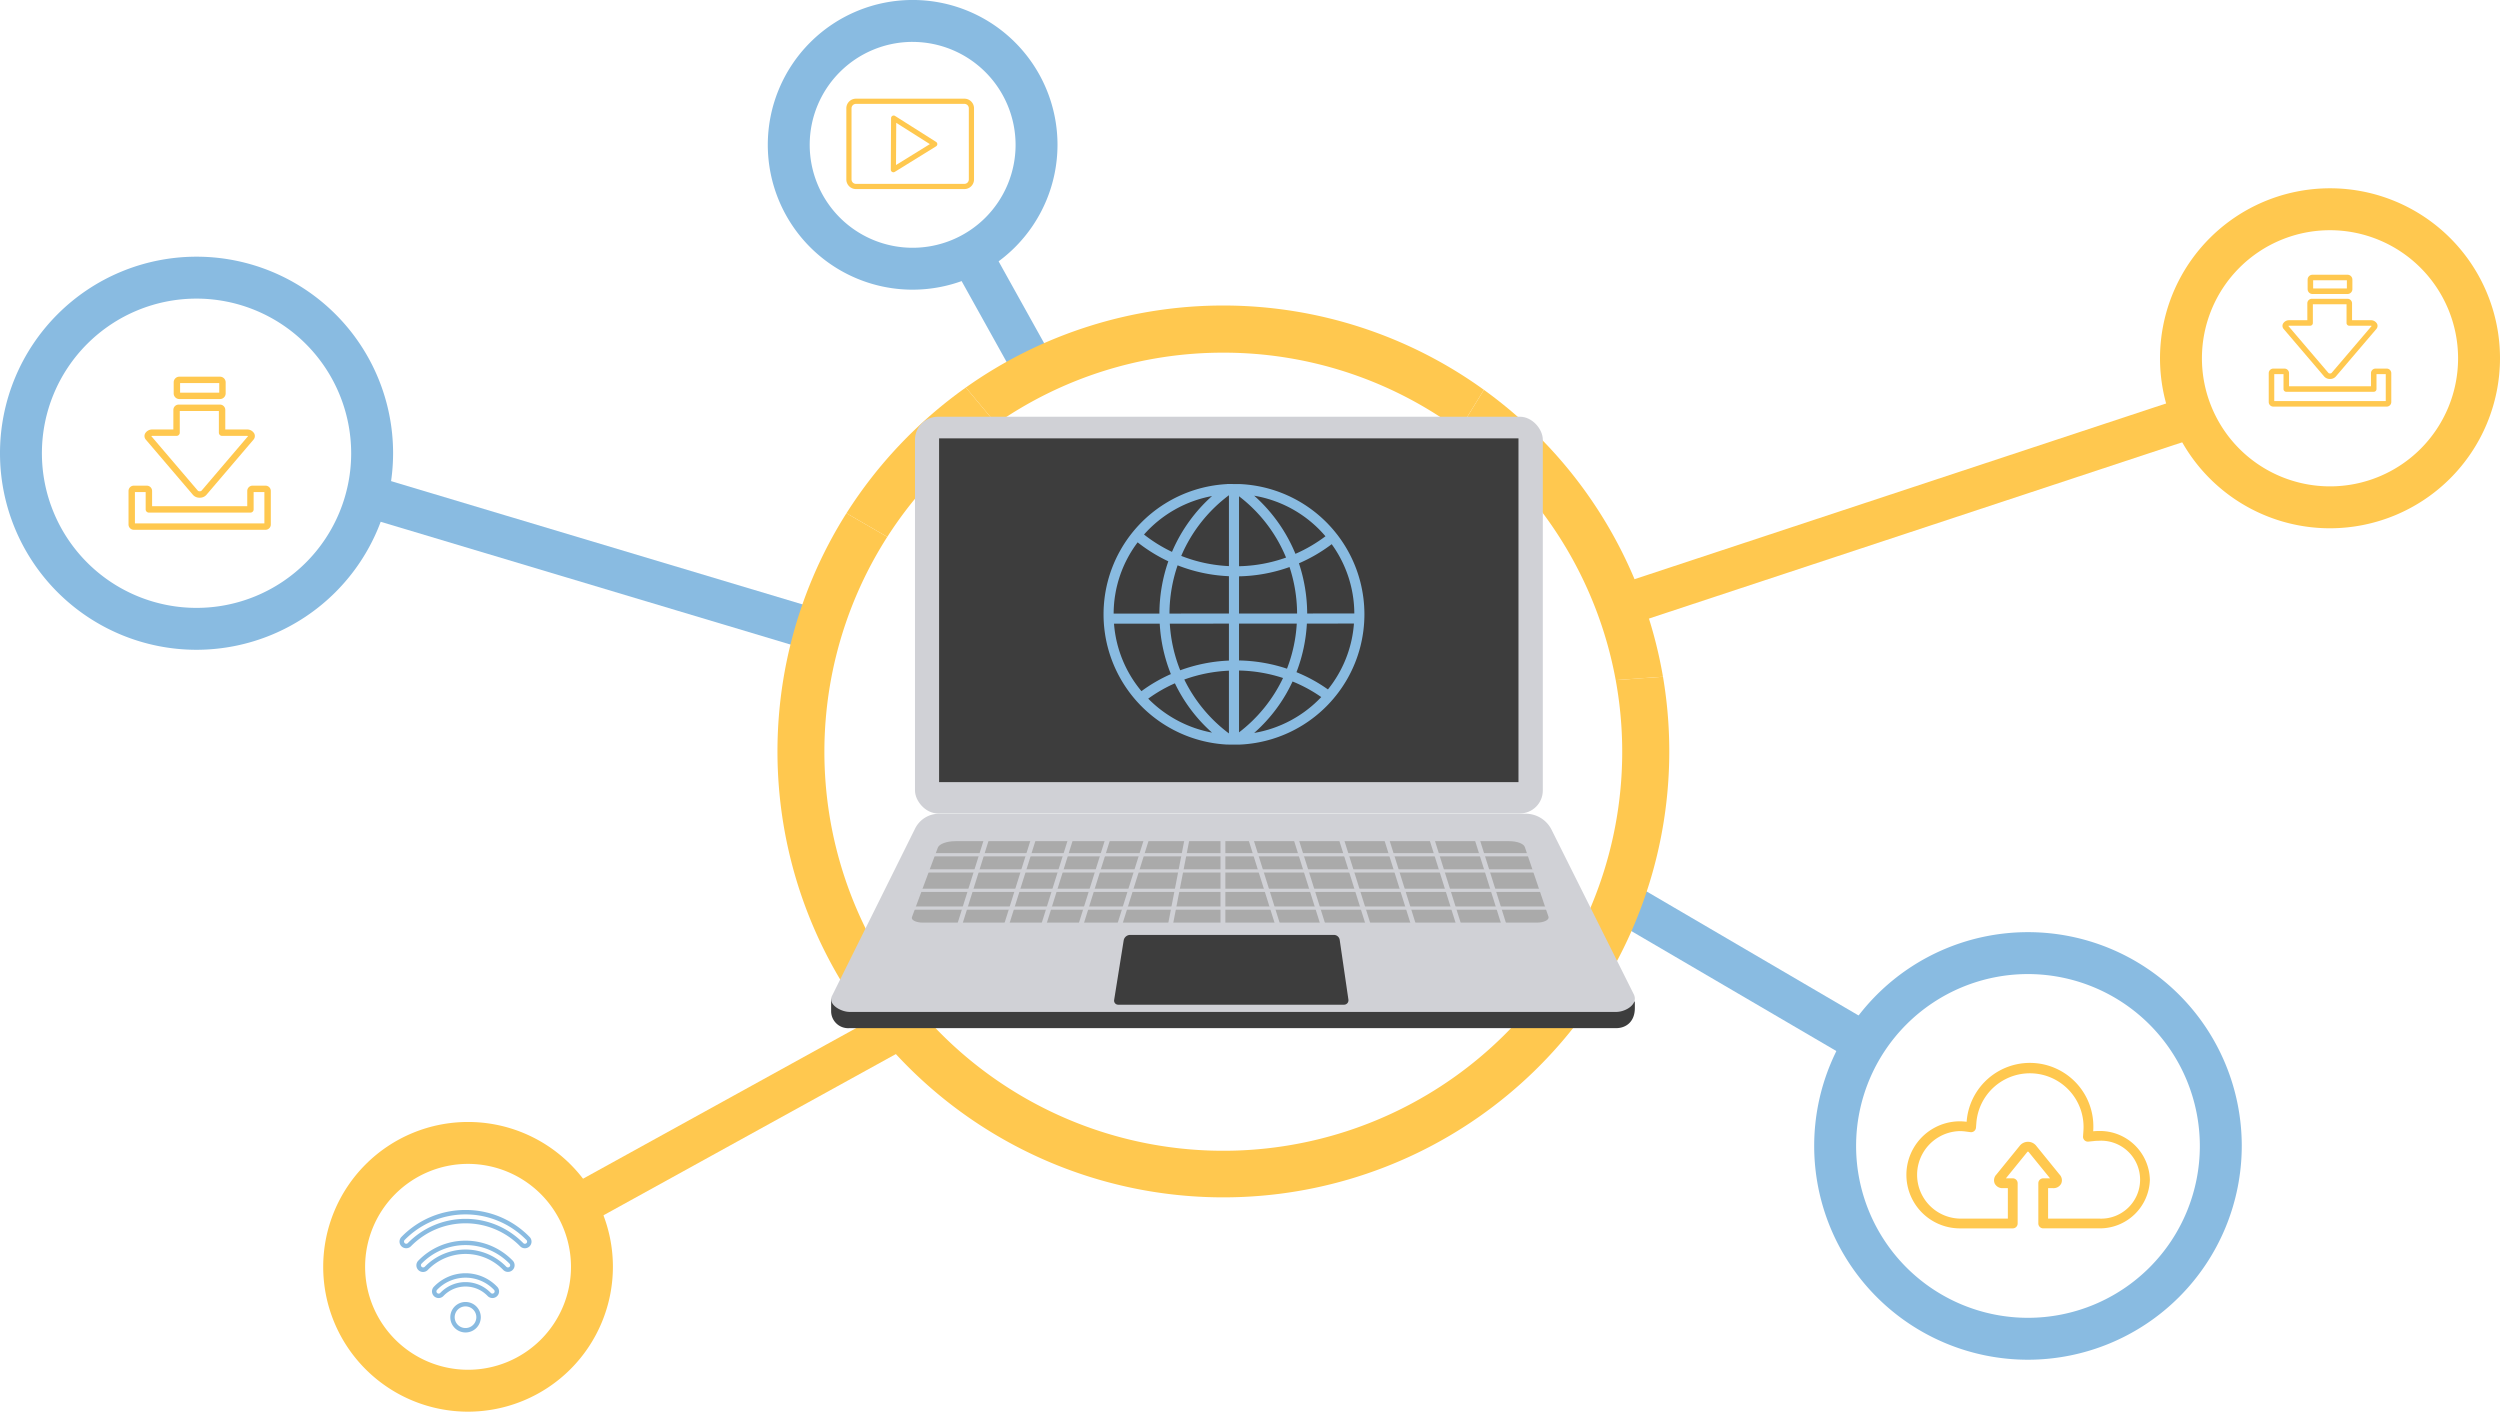 <svg xmlns="http://www.w3.org/2000/svg" width="508.369" height="287.06" viewBox="0 0 508.369 287.06"><defs><style>.a{fill:#89bbe1;}.b{fill:#ffc84f;}.c{fill:#ce521f;}.d{fill:#ebebeb;}.e{fill:#8e96a3;}.f{fill:#3d3d3d;}.g{fill:#d0d1d6;}.h{fill:#aaa;}</style></defs><g transform="translate(-669.916 -292.395)"><path class="a" d="M1082.3,568.892a43.473,43.473,0,1,1,43.473-43.473A43.522,43.522,0,0,1,1082.3,568.892Zm0-78.423a34.95,34.95,0,1,0,34.95,34.95A34.989,34.989,0,0,0,1082.3,490.469Z"/><path class="b" d="M1143.717,399.82a34.568,34.568,0,1,1,34.568-34.567A34.606,34.606,0,0,1,1143.717,399.82Zm0-60.612a26.044,26.044,0,1,0,26.044,26.045A26.075,26.075,0,0,0,1143.717,339.208Z"/><path class="a" d="M709.883,424.528a39.968,39.968,0,1,1,39.968-39.968A40.012,40.012,0,0,1,709.883,424.528Zm0-71.412a31.445,31.445,0,1,0,31.444,31.444A31.48,31.48,0,0,0,709.883,353.116Z"/><path class="b" d="M765.094,579.455A29.455,29.455,0,1,1,794.549,550,29.488,29.488,0,0,1,765.094,579.455Zm0-50.387A20.932,20.932,0,1,0,786.026,550,20.956,20.956,0,0,0,765.094,529.068Z"/><path class="a" d="M855.5,351.3a29.455,29.455,0,1,1,29.456-29.455A29.489,29.489,0,0,1,855.5,351.3Zm0-50.387a20.932,20.932,0,1,0,20.932,20.932A20.956,20.956,0,0,0,855.5,300.918Z"/><rect class="a" width="8.523" height="57.884" transform="matrix(0.505, -0.863, 0.863, 0.505, 996.985, 478.998)"/><rect class="b" width="121.434" height="8.523" transform="translate(996.774 411.994) rotate(-18.292)"/><rect class="a" width="8.523" height="95.814" transform="matrix(0.287, -0.958, 0.958, 0.287, 743.306, 397.294)"/><rect class="b" width="75.773" height="8.524" transform="translate(785.032 533.978) rotate(-28.874)"/><rect class="a" width="8.524" height="27.075" transform="translate(863.11 345.334) rotate(-29.093)"/><path class="b" d="M998.466,430.687l9.612-.68a90.834,90.834,0,0,0-36.414-58.342l-5.043,8.182A81.235,81.235,0,0,1,998.466,430.687Z"/><path class="b" d="M918.663,364.109a80.675,80.675,0,0,1,47.958,15.738l5.043-8.182a90.508,90.508,0,0,0-105.353-.469l6.178,7.379A80.65,80.65,0,0,1,918.663,364.109Z"/><path class="b" d="M872.489,378.575l-6.178-7.379a91.438,91.438,0,0,0-24.274,25.563l8.307,4.806A81.778,81.778,0,0,1,872.489,378.575Z"/><path class="b" d="M1008.078,430.007l-9.612.68a81.118,81.118,0,1,1-148.122-29.122l-8.307-4.806a90.674,90.674,0,1,0,166.041,33.248Z"/><path class="c" d="M858.6,428.765h0a.47.47,0,0,1-.277-.6l.381-1.035.878.324-.381,1.034A.47.47,0,0,1,858.6,428.765Z"/><path class="c" d="M863.492,430.567h0a.469.469,0,0,1-.278-.6l.381-1.034c.026-.07.875.333.875.333l-.377,1.025A.47.47,0,0,1,863.492,430.567Z"/><path class="d" d="M858.5,428.562h0a.47.47,0,0,1-.278-.6l.417-1.132a.47.47,0,0,1,.6-.278h0a.47.47,0,0,1,.278.6l-.417,1.132A.47.47,0,0,1,858.5,428.562Z"/><path class="d" d="M863.387,430.361h0a.47.47,0,0,1-.277-.6l.417-1.132a.469.469,0,0,1,.6-.278h0a.47.47,0,0,1,.277.6l-.417,1.133A.469.469,0,0,1,863.387,430.361Z"/><rect class="e" width="1.99" height="3.069" transform="translate(856.636 441.233) rotate(-69.783)"/><rect class="e" width="1.99" height="3.069" transform="translate(857.948 437.943) rotate(-69.783)"/><path class="f" d="M998.563,501.466H842.668a3.466,3.466,0,0,1-3.744-3.416v-2.336l17.064-31.532a5.432,5.432,0,0,1,4.864-3.016h119.3c2.226,0,7.135,4.385,8.131,6.376l14.077,28.7v1.03C1002.394,500.26,1000.462,501.466,998.563,501.466Z"/><path class="g" d="M998.577,498.165h-155.9c-1.731,0-4.581-1.519-3.51-3.385l16.83-33.9a5.432,5.432,0,0,1,4.864-3.016h119.3a5.878,5.878,0,0,1,5.257,3.25l16.659,33.337C1003.249,496.577,1000.476,498.165,998.577,498.165Z"/><rect class="g" width="127.666" height="80.671" rx="4.668" transform="translate(855.977 377.135)"/><rect class="f" width="117.817" height="69.903" transform="translate(860.878 381.535)"/><path class="f" d="M943.226,496.7H897.291a.828.828,0,0,1-.818-.959l1.937-12.1a1.344,1.344,0,0,1,1.328-1.133H941.17a1.183,1.183,0,0,1,1.17,1.012l1.776,12.168A.9.9,0,0,1,943.226,496.7Z"/><path class="h" d="M982.388,480.01H857.578c-1.385,0-2.441-.532-2.222-1.119l5.263-14.125c.284-.762,1.814-1.323,3.61-1.323H976.8c1.595,0,2.948.5,3.179,1.181l4.824,14.205C984.993,479.455,983.858,480.01,982.388,480.01Z"/><rect class="g" width="130.155" height="0.657" transform="translate(854.998 465.877)"/><rect class="g" width="130.155" height="0.657" transform="translate(854.998 469.164)"/><rect class="g" width="130.155" height="0.657" transform="translate(854.998 473.108)"/><rect class="g" width="130.155" height="0.657" transform="translate(854.998 476.724)"/><rect class="g" width="0.986" height="21.693" transform="translate(870.761 460.641) rotate(17.439)"/><rect class="g" width="0.986" height="21.693" transform="translate(880.293 460.641) rotate(17.439)"/><rect class="g" width="0.986" height="21.693" transform="translate(887.852 460.641) rotate(17.439)"/><rect class="g" width="0.986" height="21.693" transform="translate(895.412 460.641) rotate(17.439)"/><rect class="g" width="0.986" height="21.693" transform="translate(903.3 460.641) rotate(17.439)"/><rect class="g" width="0.986" height="21.693" transform="translate(911.304 460.394) rotate(10.978)"/><rect class="g" width="0.986" height="21.693" transform="translate(918.104 460.29)"/><rect class="g" width="0.986" height="21.693" transform="translate(969.108 460.936) rotate(-17.439)"/><rect class="g" width="0.986" height="21.693" transform="translate(959.905 460.936) rotate(-17.439)"/><rect class="g" width="0.986" height="21.693" transform="translate(950.702 460.936) rotate(-17.439)"/><rect class="g" width="0.986" height="21.693" transform="translate(941.499 460.936) rotate(-17.439)"/><rect class="g" width="0.986" height="21.693" transform="translate(932.296 460.936) rotate(-17.439)"/><rect class="g" width="0.986" height="21.693" transform="translate(923.093 460.936) rotate(-17.439)"/><path class="a" d="M919.421,443.8l2.548.007a26.514,26.514,0,0,0,0-52.981l-2.523-.008-.024.016a26.521,26.521,0,0,0,0,52.966Zm-16.015-9.338a29.533,29.533,0,0,1,5.424-3.118,31.734,31.734,0,0,0,7.551,10.027A24.545,24.545,0,0,1,903.406,434.466Zm16.409,7.075a30.306,30.306,0,0,1-9.076-10.961,30.631,30.631,0,0,1,9.076-1.8Zm0-14.815a32.672,32.672,0,0,0-9.905,1.975,30.252,30.252,0,0,1-2.118-9.483l12.023-.006Zm0-9.566-12.088.008a30.6,30.6,0,0,1,1.652-9.811,32.188,32.188,0,0,0,10.436,2.211Zm5.134,24.279a31.677,31.677,0,0,0,7.805-10.461,29.679,29.679,0,0,1,5.836,3.168A24.459,24.459,0,0,1,924.949,441.439Zm15-8.845a31.657,31.657,0,0,0-6.4-3.506,32.358,32.358,0,0,0,2.118-9.885l9.572-.005A24.24,24.24,0,0,1,939.946,432.594Zm.765-29.536a24.225,24.225,0,0,1,4.6,14.089l-9.586.006a32.678,32.678,0,0,0-1.678-10.205A32.3,32.3,0,0,0,940.711,403.058Zm-1.265-1.614a30.276,30.276,0,0,1-6.11,3.577,32.084,32.084,0,0,0-8.389-11.82A24.357,24.357,0,0,1,939.446,401.444Zm-17.581-8.129a30.089,30.089,0,0,1,9.564,12.464,30.159,30.159,0,0,1-9.564,1.761Zm0,16.279a32.219,32.219,0,0,0,10.269-1.891,30.62,30.62,0,0,1,1.539,9.45l-11.808.007Zm0,9.616,11.743-.006a30.283,30.283,0,0,1-1.989,9.172,32.722,32.722,0,0,0-9.754-1.674Zm0,9.539a30.666,30.666,0,0,1,8.952,1.52,30.273,30.273,0,0,1-8.952,11.058Zm-2.05-35.649v14.415a30.177,30.177,0,0,1-9.7-2.075A30.158,30.158,0,0,1,919.815,393.1Zm-3.431.165a32.129,32.129,0,0,0-8.15,11.358,30.153,30.153,0,0,1-5.688-3.528A24.431,24.431,0,0,1,916.384,393.265Zm-15.135,9.418a32.2,32.2,0,0,0,6.239,3.857,32.645,32.645,0,0,0-1.812,10.628l-9.306.005A24.2,24.2,0,0,1,901.249,402.683Zm-4.8,16.54,9.292,0a32.272,32.272,0,0,0,2.267,10.251,31.632,31.632,0,0,0-5.983,3.468A24.2,24.2,0,0,1,896.448,419.223Z"/><path class="b" d="M1107.088,532.279a10.169,10.169,0,0,0-10.394-9.9,11.015,11.015,0,0,0-1.131.06c.02-.3.03-.592.03-.875a12.9,12.9,0,0,0-25.766-1.058,11.072,11.072,0,0,0-1.429-.094,10.886,10.886,0,0,0-.066,21.771l10.874,0a.995.995,0,0,0,.994-1.046V533a1,1,0,0,0-.995-.995h-1.393l4.335-5.336c.1-.129.2-.129.309,0l4.334,5.336H1085.4a1,1,0,0,0-.995.995v8.117c0,.023,0,.046,0,.067a1,1,0,0,0,.994.995h11.355A10.176,10.176,0,0,0,1107.088,532.279Zm-10.353,7.912h-10.343V534h.935a1.761,1.761,0,0,0,1.733-.925,1.677,1.677,0,0,0-.336-1.839L1084,525.418a2.141,2.141,0,0,0-3.4,0l-4.725,5.816a1.678,1.678,0,0,0-.336,1.839,1.761,1.761,0,0,0,1.733.925h.936v6.194h-9.67l-.189,0a8.9,8.9,0,0,1,.048-17.791,9.005,9.005,0,0,1,1.18.078l1.026.136a1,1,0,0,0,1.122-.906l.083-1.032a10.915,10.915,0,0,1,21.794.886c0,.244-.008.5-.025.754l-.08,1.165a.994.994,0,0,0,1.095,1.058l1.166-.121a8.684,8.684,0,0,1,.935-.051,7.926,7.926,0,1,1,.041,15.825Z"/><path class="b" d="M696.051,392.233v6.816a1.08,1.08,0,0,0,1.079,1.079h26.777a1.08,1.08,0,0,0,1.079-1.079v-6.816a1.08,1.08,0,0,0-1.079-1.08h-2.636a1.08,1.08,0,0,0-1.078,1.08v3.1H700.844v-3.1a1.079,1.079,0,0,0-1.078-1.08H697.13A1.08,1.08,0,0,0,696.051,392.233Zm1.3.224h2.186v3.523a.652.652,0,0,0,.652.652h20.652a.651.651,0,0,0,.651-.652v-3.523h2.186v6.367H697.355Z"/><path class="b" d="M706.385,373.541h8.268a1.152,1.152,0,0,0,1.151-1.15v-2.248a1.152,1.152,0,0,0-1.151-1.15h-8.268a1.152,1.152,0,0,0-1.151,1.15v2.248A1.152,1.152,0,0,0,706.385,373.541Zm.153-3.245H714.5v1.942h-7.962Z"/><path class="b" d="M705.167,379.731h-4.225a1.652,1.652,0,0,0-1.54.852,1.128,1.128,0,0,0,.185,1.23l4.788,5.613h0l4.789,5.612a1.756,1.756,0,0,0,1.354.564h0a1.758,1.758,0,0,0,1.355-.564l9.577-11.225a1.128,1.128,0,0,0,.185-1.23,1.651,1.651,0,0,0-1.54-.852h-4.369v-3.984a1.08,1.08,0,0,0-1.078-1.079h-8.4a1.08,1.08,0,0,0-1.078,1.079Zm.652,1.3a.652.652,0,0,0,.652-.652v-4.412h7.953v4.412a.651.651,0,0,0,.651.652H720.1a.723.723,0,0,1,.266.046l-9.479,11.111a.547.547,0,0,1-.364.107h0a.538.538,0,0,1-.363-.107l-4.789-5.612h0l-4.691-5.5a.7.7,0,0,1,.266-.047Z"/><path class="b" d="M1131.258,368.278v5.87a.929.929,0,0,0,.928.929h23.061a.931.931,0,0,0,.93-.929v-5.87a.931.931,0,0,0-.93-.93h-2.27a.93.93,0,0,0-.928.93v2.666h-16.664v-2.666a.93.93,0,0,0-.928-.93h-2.271A.93.93,0,0,0,1131.258,368.278Zm1.122.193h1.883v3.034a.561.561,0,0,0,.561.561h17.786a.561.561,0,0,0,.561-.561v-3.034h1.883v5.483H1132.38Z"/><path class="b" d="M1140.157,352.181h7.121a.992.992,0,0,0,.99-.991v-1.936a.992.992,0,0,0-.99-.991h-7.121a.993.993,0,0,0-.991.991v1.936A.993.993,0,0,0,1140.157,352.181Zm.132-2.8h6.857v1.672h-6.857Z"/><path class="b" d="M1139.108,357.511h-3.638a1.421,1.421,0,0,0-1.326.734.969.969,0,0,0,.159,1.059l4.124,4.834h0l4.124,4.834a1.514,1.514,0,0,0,1.166.485h0a1.517,1.517,0,0,0,1.167-.485l8.248-9.668a.971.971,0,0,0,.159-1.059,1.421,1.421,0,0,0-1.326-.734H1148.2V354.08a.93.93,0,0,0-.929-.929h-7.237a.93.93,0,0,0-.929.929Zm.562,1.123a.562.562,0,0,0,.561-.562v-3.8h6.849v3.8a.562.562,0,0,0,.561.562h4.324a.611.611,0,0,1,.229.04l-8.163,9.569a.473.473,0,0,1-.314.092h0a.466.466,0,0,1-.312-.092l-4.125-4.834h0l-4.039-4.735a.607.607,0,0,1,.229-.04Z"/><path class="a" d="M761.485,560.249a3.1,3.1,0,1,0,3.1-3.1A3.1,3.1,0,0,0,761.485,560.249Zm5.291,0a2.2,2.2,0,1,1-2.2-2.2A2.2,2.2,0,0,1,766.776,560.249Z"/><path class="a" d="M764.581,538.441a18.11,18.11,0,0,0-13.034,5.481,1.351,1.351,0,0,0,.965,2.3h.014a1.349,1.349,0,0,0,.952-.4,15.535,15.535,0,0,1,22.206,0,1.351,1.351,0,1,0,1.931-1.891A18.108,18.108,0,0,0,764.581,538.441Zm12.384,6.748a.461.461,0,0,1-.637-.006,16.437,16.437,0,0,0-23.494,0,.451.451,0,0,1-.644-.631,17.34,17.34,0,0,1,24.782,0,.449.449,0,0,1-.007.637Z"/><path class="a" d="M773.207,551.032a1.351,1.351,0,0,0,.969-2.294,13.373,13.373,0,0,0-19.19,0,1.352,1.352,0,1,0,1.939,1.884,10.668,10.668,0,0,1,15.312,0A1.339,1.339,0,0,0,773.207,551.032Zm-16.928-1.038a.451.451,0,0,1-.647-.628,12.472,12.472,0,0,1,17.9,0,.451.451,0,0,1-.009.637.46.46,0,0,1-.637-.009,11.57,11.57,0,0,0-16.6,0Z"/><path class="a" d="M770.05,556.349a1.351,1.351,0,0,0,.977-2.285,8.907,8.907,0,0,0-12.892,0,1.351,1.351,0,0,0,.976,2.285h.032a1.344,1.344,0,0,0,.946-.418,6.208,6.208,0,0,1,8.984,0A1.355,1.355,0,0,0,770.05,556.349Zm-10.613-1.04a.448.448,0,0,1-.315.139.455.455,0,0,1-.321-.125.449.449,0,0,1-.14-.315.453.453,0,0,1,.125-.322,8.011,8.011,0,0,1,11.59,0,.453.453,0,0,1,.125.322.445.445,0,0,1-.14.315.461.461,0,0,1-.637-.014,7.108,7.108,0,0,0-10.287,0Z"/><path class="b" d="M867.407,313.033a1.955,1.955,0,0,0-1.382-.571H843.972a1.955,1.955,0,0,0-1.956,1.956v14.466a1.955,1.955,0,0,0,1.956,1.957h22.053a1.956,1.956,0,0,0,1.956-1.957V314.418a1.953,1.953,0,0,0-.571-1.382Zm-.481,15.85a.9.9,0,0,1-.9.9H843.972a.9.9,0,0,1-.9-.9V314.419a.9.9,0,0,1,.9-.9h22.052a.9.9,0,0,1,.9.9Z"/><path class="b" d="M860.276,321.256l-4.961-3.14h0l-3.391-2.145a.528.528,0,0,0-.81.443l-.055,10.484a.527.527,0,0,0,.8.451l8.409-5.2a.528.528,0,0,0,0-.894Zm-8.158,4.695.045-8.58L859,321.7Z"/></g></svg>